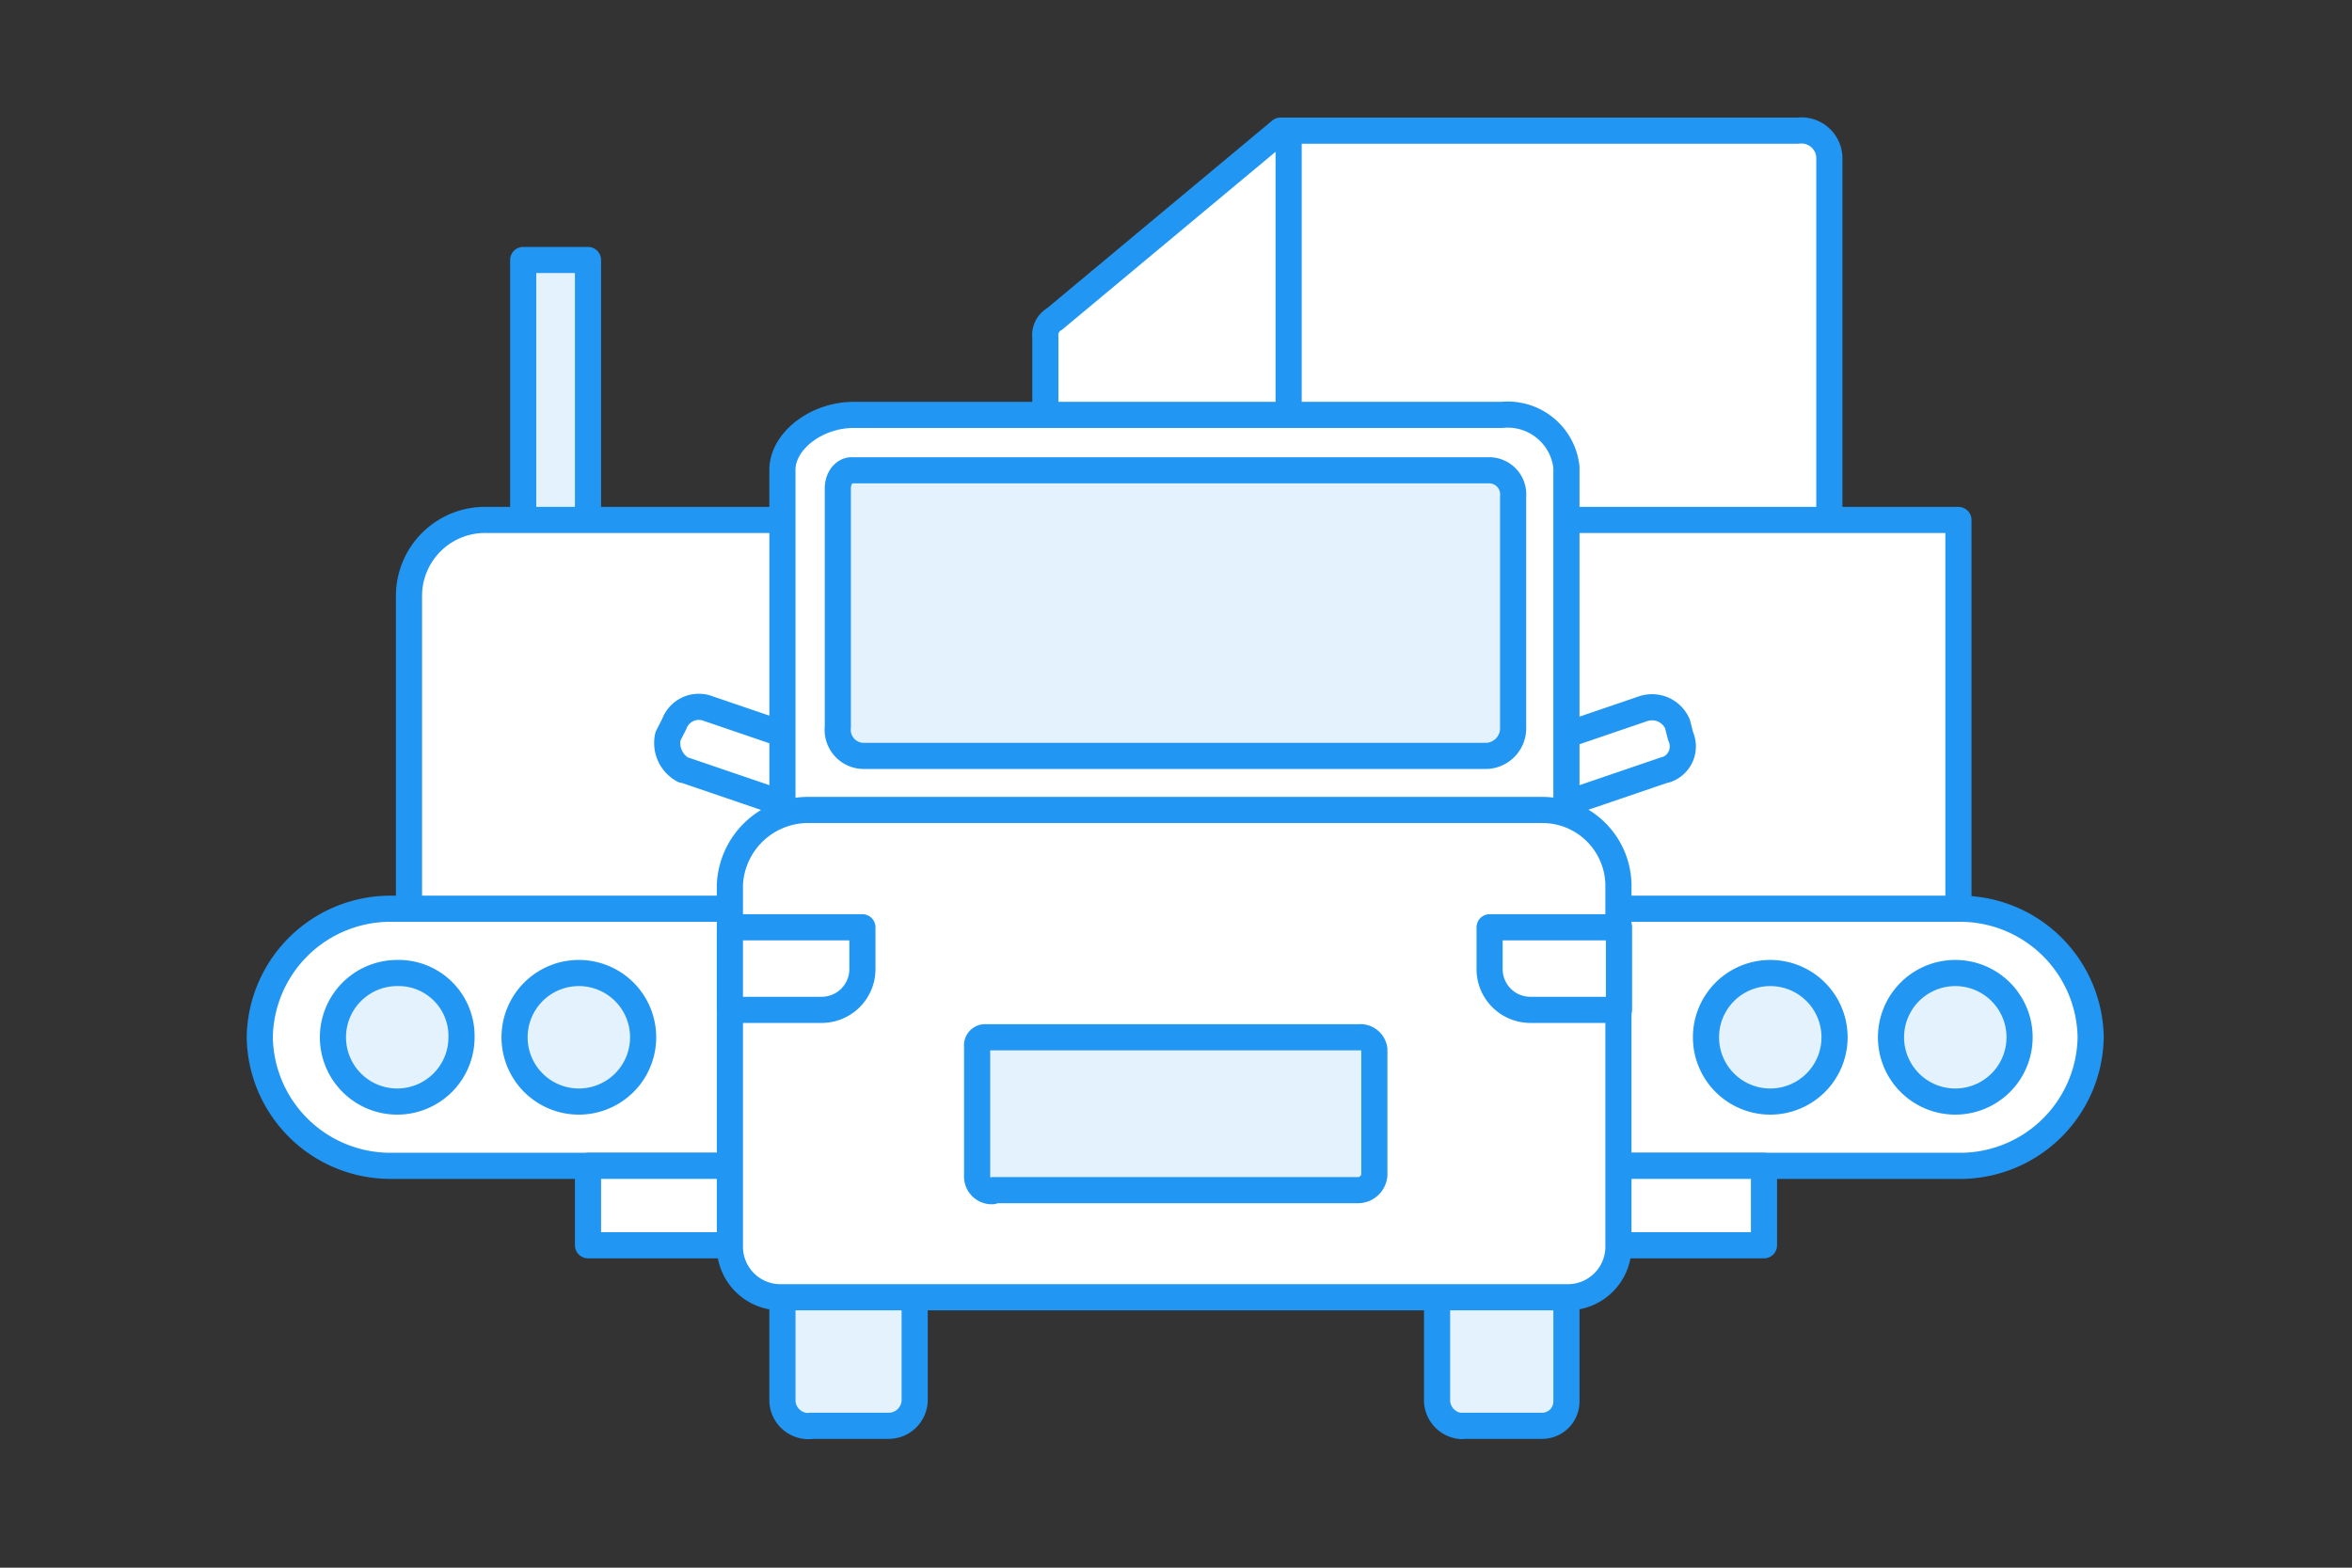 <svg xmlns="http://www.w3.org/2000/svg" viewBox="0 0 90 60"><rect x="0" y="0" width="90" height="60" fill="#333333" stroke="none"/><title>service-9</title><g id="5bd347f5-446e-462a-a568-fb28026cde6e" data-name="cargo"><rect x="20.02" y="9.95" width="2.48" height="12.65" style="fill:#e3f2fd;stroke:#2196f3;stroke-linecap:round;stroke-linejoin:round"/><path d="M74.94,44.62h-60a5,5,0,0,1-5-4.92h0a5,5,0,0,1,5-4.92h60A5,5,0,0,1,80,39.7h0a5,5,0,0,1-5.08,4.92Z" style="fill:#fff;stroke:#2196f3;stroke-linecap:round;stroke-linejoin:round;fill-rule:evenodd"/><path d="M70,19.91H40v-7a.71.71,0,0,1,.35-.7L49,5H68.8A1.07,1.07,0,0,1,70,6Z" style="fill:#fff;stroke:#2196f3;stroke-linecap:round;stroke-linejoin:round;fill-rule:evenodd"/><line x1="49.31" y1="5.04" x2="49.31" y2="19.91" style="fill:#e3f2fd;stroke:#2196f3;stroke-linecap:round;stroke-linejoin:round"/><path d="M74.94,34.78H15.65V22.83a2.91,2.91,0,0,1,3-2.93H74.94Z" style="fill:#fff;stroke:#2196f3;stroke-linecap:round;stroke-linejoin:round;fill-rule:evenodd"/><path d="M22.15,37.24a2.46,2.46,0,1,0,0,4.92,2.46,2.46,0,1,0,0-4.92Z" style="fill:#e3f2fd;stroke:#2196f3;stroke-linecap:round;stroke-linejoin:round;fill-rule:evenodd"/><path d="M15.18,37.24a2.46,2.46,0,1,0,2.48,2.46,2.41,2.41,0,0,0-2.48-2.46Z" style="fill:#e3f2fd;stroke:#2196f3;stroke-linecap:round;stroke-linejoin:round;fill-rule:evenodd"/><rect x="22.5" y="44.62" width="45" height="3.04" style="fill:#fff;stroke:#2196f3;stroke-linecap:round;stroke-linejoin:round"/><path d="M31,54.57h3A1,1,0,0,0,35,53.63v-13A1,1,0,0,0,34,39.7H31a1,1,0,0,0-1.06.94v13a1,1,0,0,0,1.06.94Z" style="fill:#e3f2fd;stroke:#2196f3;stroke-linecap:round;stroke-linejoin:round;fill-rule:evenodd"/><path d="M55.93,54.57H59a.93.93,0,0,0,.94-.94v-13A.93.93,0,0,0,59,39.7H55.93a1,1,0,0,0-.94.94v13a1,1,0,0,0,.94.94Z" style="fill:#e3f2fd;stroke:#2196f3;stroke-linecap:round;stroke-linejoin:round;fill-rule:evenodd"/><path d="M63.72,29.46l-3.78,1.29-.83-2.34,3.78-1.29a1.06,1.06,0,0,1,1.3.59l.12.47a.94.94,0,0,1-.59,1.29Z" style="fill:#fff;stroke:#2196f3;stroke-linecap:round;stroke-linejoin:round;fill-rule:evenodd"/><path d="M26.16,29.46l3.78,1.29.94-2.34-3.78-1.29a1,1,0,0,0-1.3.59l-.24.47a1.17,1.17,0,0,0,.59,1.29Z" style="fill:#fff;stroke:#2196f3;stroke-linecap:round;stroke-linejoin:round;fill-rule:evenodd"/><path d="M29.94,43h30V17.88a2.26,2.26,0,0,0-2.48-2H32.66c-1.42,0-2.72,1-2.72,2.1Z" style="fill:#fff;stroke:#2196f3;stroke-linecap:round;stroke-linejoin:round;fill-rule:evenodd"/><path d="M33,28.93H56.9a1.06,1.06,0,0,0,1-1.11V19A.92.92,0,0,0,57,18H32.58c-.26,0-.52.28-.52.69v9.13A1,1,0,0,0,33,28.93Z" style="fill:#e3f2fd;stroke:#2196f3;stroke-linecap:round;stroke-linejoin:round;fill-rule:evenodd"/><path d="M29.93,49.65h30a1.94,1.94,0,0,0,2-1.87V33.85A2.91,2.91,0,0,0,59,31H31a3,3,0,0,0-3.07,2.85V47.78A1.94,1.94,0,0,0,29.93,49.65Z" style="fill:#fff;stroke:#2196f3;stroke-linecap:round;stroke-linejoin:round;fill-rule:evenodd"/><path d="M58.52,38.65h3.43V35.49H57v1.64a1.56,1.56,0,0,0,1.54,1.52Z" style="fill:#fff;stroke:#2196f3;stroke-linecap:round;stroke-linejoin:round;fill-rule:evenodd"/><path d="M31.48,38.65H27.93V35.49H33v1.64a1.56,1.56,0,0,1-1.54,1.52Z" style="fill:#fff;stroke:#2196f3;stroke-linecap:round;stroke-linejoin:round;fill-rule:evenodd"/><path d="M38,45.55H52a.63.63,0,0,0,.59-.59v-4.8A.54.54,0,0,0,52,39.7H37.74a.31.31,0,0,0-.35.35V45a.56.56,0,0,0,.59.59Z" style="fill:#e3f2fd;stroke:#2196f3;stroke-linecap:round;stroke-linejoin:round;fill-rule:evenodd"/><path d="M67.74,37.24a2.46,2.46,0,1,0,0,4.92,2.46,2.46,0,1,0,0-4.92Z" style="fill:#e3f2fd;stroke:#2196f3;stroke-linecap:round;stroke-linejoin:round;fill-rule:evenodd"/><path d="M74.82,37.24a2.46,2.46,0,1,0,0,4.92,2.46,2.46,0,1,0,0-4.92Z" style="fill:#e3f2fd;stroke:#2196f3;stroke-linecap:round;stroke-linejoin:round;fill-rule:evenodd"/></g></svg>